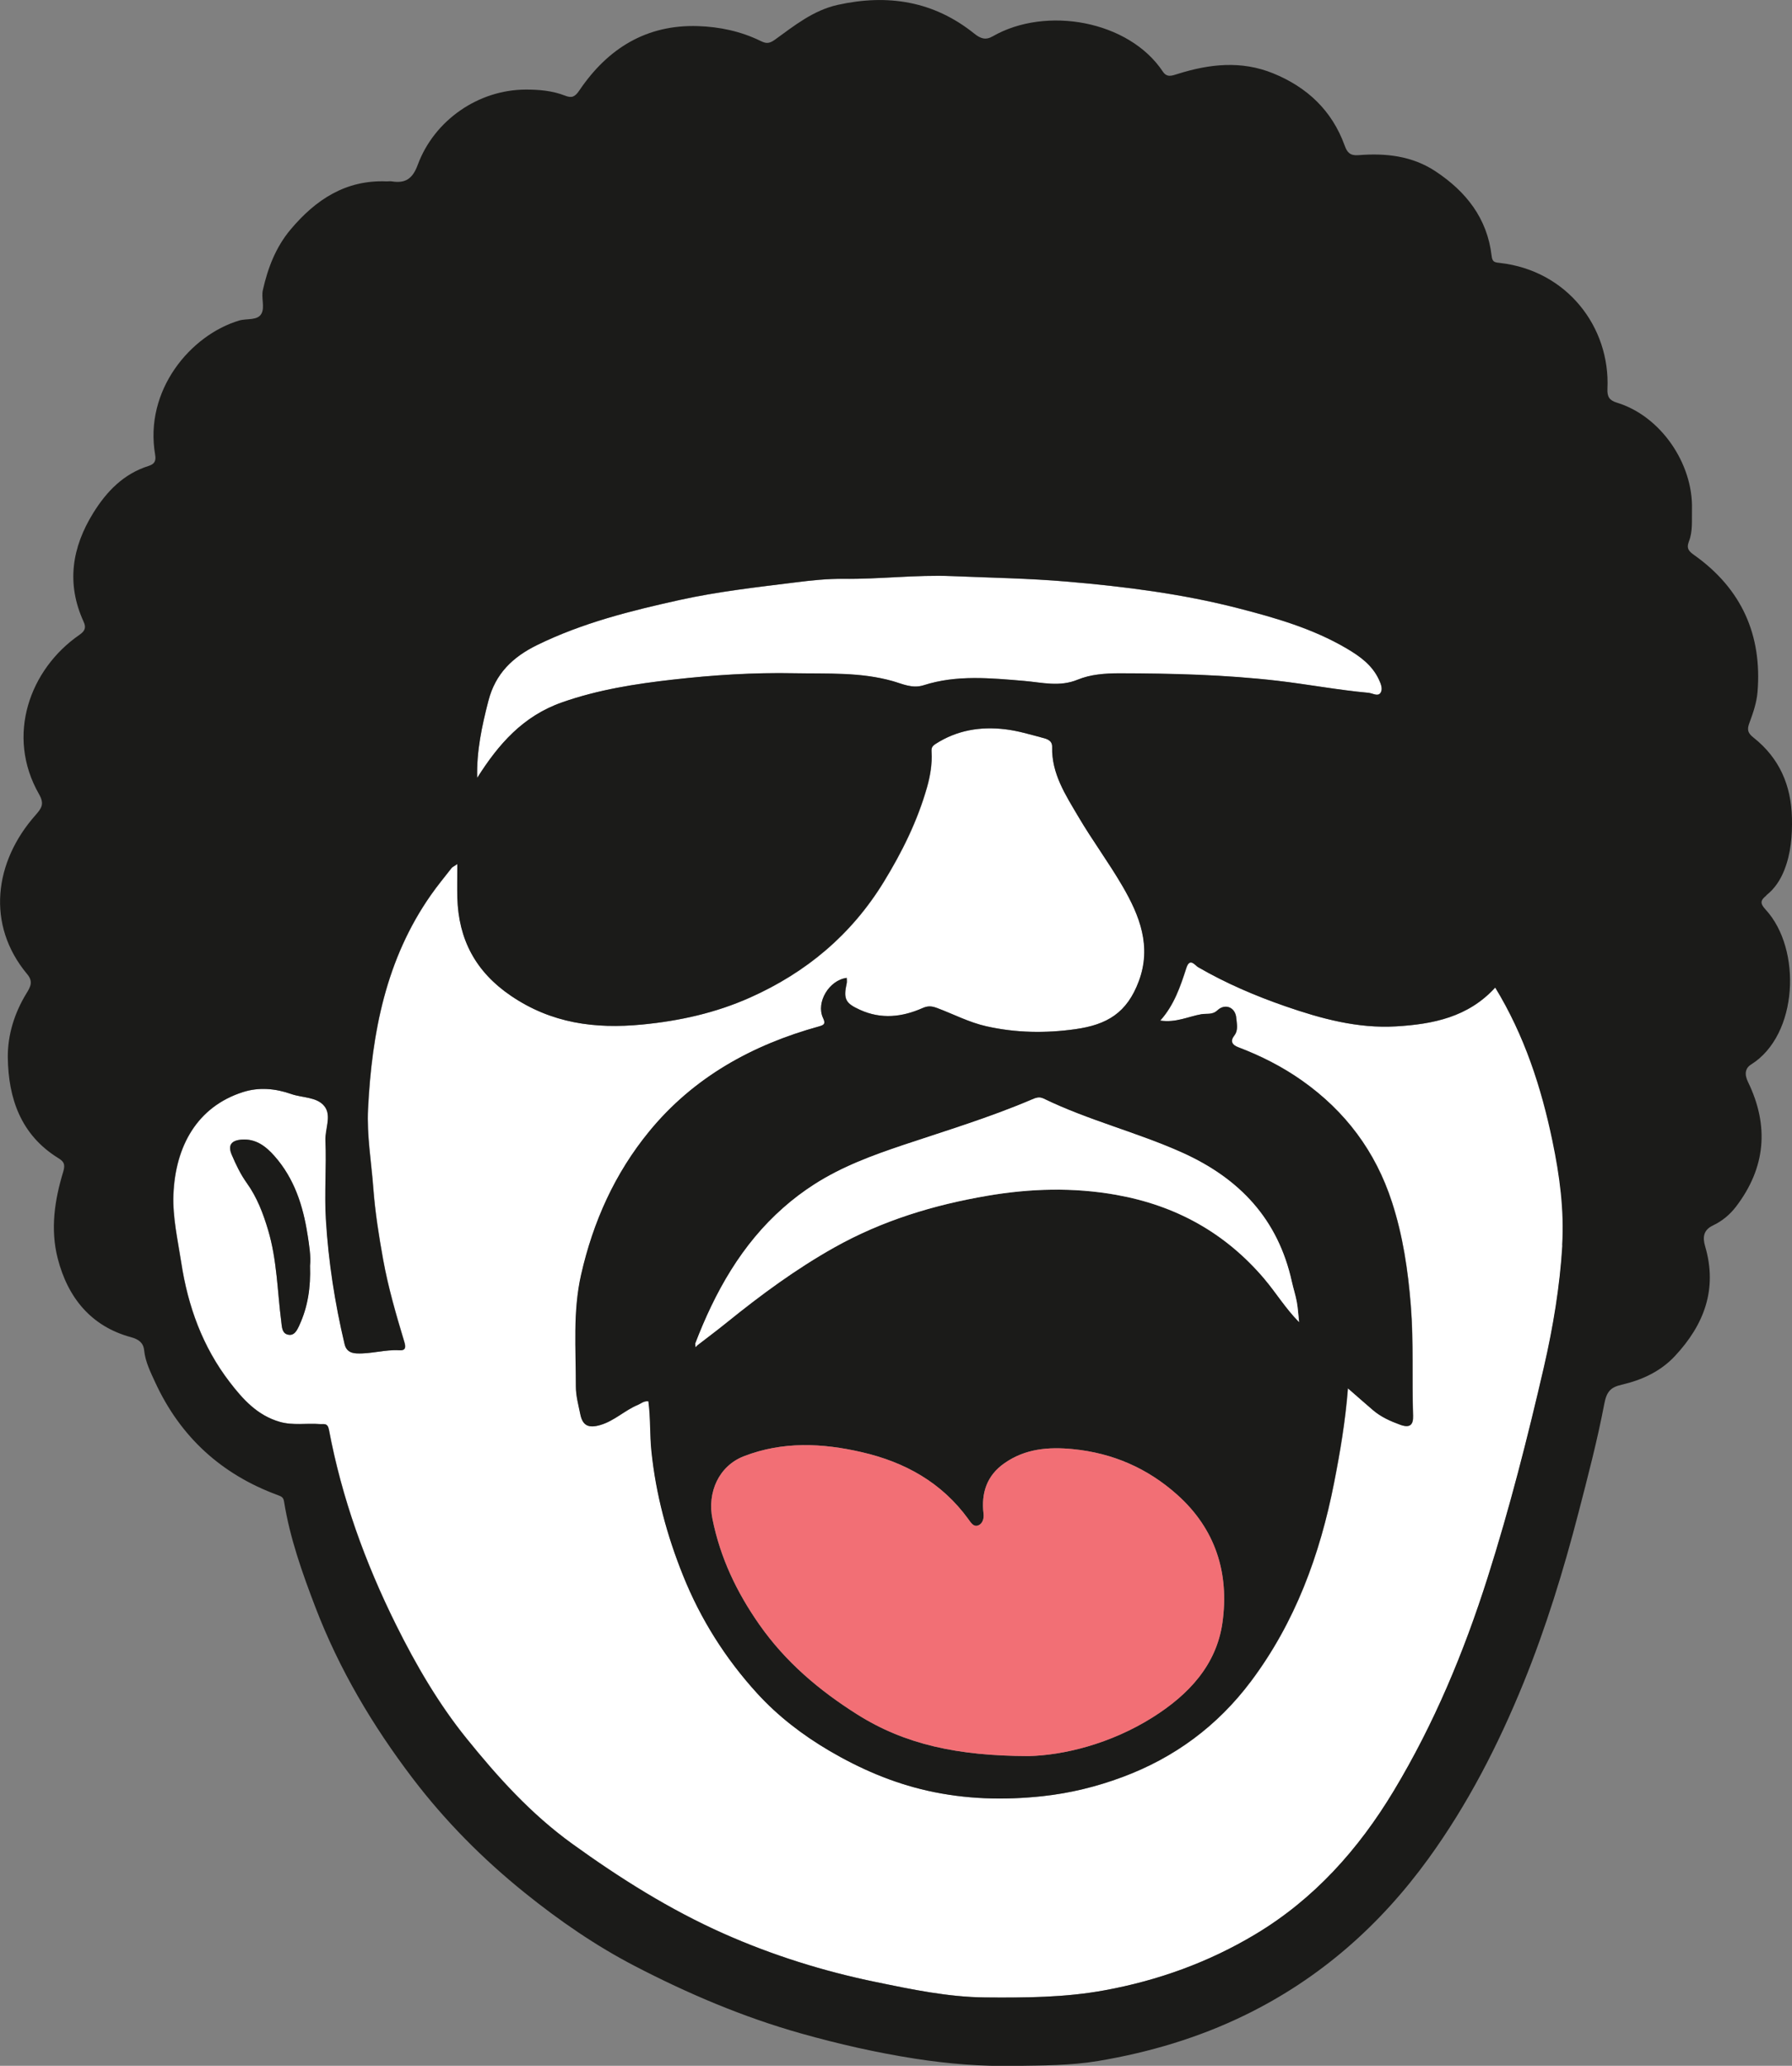 <?xml version="1.0" encoding="UTF-8"?>
<svg id="Layer_2" data-name="Layer 2" xmlns="http://www.w3.org/2000/svg" viewBox="0 0 309.74 356.91">
  <rect x="0" y="0" width="309.74" height="356.91" fill="#808080" stroke="none"/>
  <defs>
    <style>
      .cls-1 {
        fill: #f26f75;
      }

      .cls-2 {
        fill: #fff;
      }

      .cls-3 {
        fill: #1b1b19;
      }
    </style>
  </defs>
  <g id="Layer_1-2" data-name="Layer 1">
    <g>
      <path class="cls-2" d="m97.15,121.36c6.24-2.19,12.71-3.2,19.18-3.93,6.93-.78,13.93-1.24,20.95-1.1,5.71.11,11.43-.22,17.02,1.36,1.75.5,3.4,1.34,5.37.71,5.71-1.83,11.55-1.23,17.37-.74,3.08.26,6.08,1.08,9.24-.22,2.21-.91,4.73-1.1,7.23-1.1,9.12.02,18.19.24,27.28,1.29,5.25.61,10.45,1.6,15.72,2.08.71.06,1.6.67,2.07.06.49-.64.13-1.58-.24-2.35-1.17-2.52-3.32-4.05-5.61-5.39-5.85-3.43-12.31-5.28-18.79-6.95-9.62-2.47-19.47-3.72-29.34-4.57-6.66-.57-13.35-.68-20.03-.96-6.27-.26-12.51.54-18.77.47-2.8-.03-5.58.27-8.29.61-6.69.84-13.41,1.59-20.02,3.04-8.46,1.86-16.81,3.95-24.65,7.79-4.22,2.07-7.21,4.93-8.42,9.63-1.13,4.37-2.07,8.74-1.94,13.33,3.68-5.83,7.93-10.69,14.67-13.05Z"/>
      <path class="cls-2" d="m258.47,170.62c-4.68,5.14-10.8,6.34-17.14,6.71-6.62.39-12.94-1.32-19.12-3.47-5.23-1.81-10.3-3.98-15.11-6.77-.5-.29-1.42-1.72-2.01.13-1.04,3.21-2.11,6.42-4.52,9.11,2.71.42,4.86-.7,7.12-1.1.88-.15,1.89.16,2.76-.67,1.33-1.26,3.11-.53,3.26,1.31.08,1,.39,2.11-.35,3.06-.75.96-.34,1.61.66,1.99,3.92,1.48,7.64,3.36,11.06,5.78,7.48,5.28,12.69,12.22,15.54,20.99,1.89,5.84,2.77,11.78,3.26,17.89.51,6.35.17,12.68.39,19.01.06,1.58-.53,2.18-2.21,1.57-1.72-.62-3.34-1.34-4.73-2.54-1.39-1.19-2.76-2.4-4.32-3.76-.45,5.73-1.35,11.04-2.4,16.35-2.45,12.44-6.73,24.1-14.39,34.31-5.76,7.66-13.19,13.17-22.22,16.52-4.47,1.66-9.03,2.77-13.79,3.29-6.7.72-13.31.53-19.88-.95-6.05-1.36-11.67-3.79-16.99-6.92-4.61-2.71-8.85-5.97-12.43-9.89-5.47-5.99-9.78-12.8-12.82-20.38-2.78-6.91-4.69-14-5.46-21.45-.3-2.88-.14-5.79-.53-8.64-.83-.08-1.27.4-1.81.62-2.28.94-4.05,2.75-6.5,3.48-2.03.6-3.05.11-3.45-1.84-.33-1.59-.78-3.2-.77-4.79.02-6.45-.55-12.9.9-19.32,2.07-9.18,5.84-17.54,11.79-24.79,7.68-9.36,17.81-14.94,29.35-18.13.98-.27,1.11-.53.67-1.48-1.24-2.68,1.06-6.5,4.1-6.9,0,.31.05.61,0,.9-.62,2.81-.19,3.49,2.29,4.62,3.7,1.68,7.31,1.25,10.84-.31.96-.43,1.64-.31,2.5,0,2.83,1.06,5.52,2.48,8.5,3.15,5.11,1.15,10.24,1.22,15.4.5,5.48-.77,8.92-2.82,10.96-8.29,2.24-6.01.14-11.34-2.81-16.4-2.39-4.11-5.24-7.94-7.65-12.04-2.19-3.72-4.63-7.41-4.52-12.02.03-1.11-.85-1.38-1.62-1.58-2.14-.56-4.29-1.21-6.47-1.48-4.27-.52-8.36.13-12.08,2.54-.63.41-.72.71-.68,1.39.12,2.08-.22,4.1-.79,6.11-1.65,5.82-4.3,11.16-7.46,16.31-5.6,9.15-13.4,15.67-23.12,20-5.93,2.64-12.14,4.03-18.65,4.66-8.19.79-15.69-.22-22.67-4.96-6.12-4.15-9.07-9.74-9.27-16.97-.05-1.79,0-3.57,0-5.8-.65.44-.88.52-1,.69-1.2,1.54-2.45,3.05-3.57,4.65-7.78,11.09-10.21,23.78-10.87,36.97-.23,4.59.57,9.13.91,13.69.31,4.16.96,8.26,1.7,12.35.87,4.79,2.23,9.45,3.63,14.11.23.76.45,1.63-.8,1.55-2.49-.15-4.9.65-7.4.54-1.25-.05-1.85-.61-2.09-1.61-1.68-7.08-2.79-14.27-3.23-21.52-.28-4.53.12-9.1-.08-13.64-.09-2.02,1.14-4.34-.21-5.98-1.3-1.59-3.79-1.39-5.72-2.07-2.7-.95-5.55-1.22-8.33-.33-7.93,2.53-11.69,9.37-12.02,17.7-.16,3.95.75,7.85,1.35,11.75,1.15,7.56,3.68,14.54,8.37,20.65,2.3,3,4.79,5.75,8.64,6.87,2.31.67,4.62.21,6.93.39.69.05,1.36-.26,1.59.97,2.22,11.81,6.27,22.99,11.61,33.74,3.44,6.91,7.33,13.6,12.14,19.56,5.4,6.69,11.15,13.08,18.28,18.23,8.3,5.99,16.88,11.38,26.2,15.53,8.44,3.75,17.26,6.51,26.32,8.37,6.23,1.28,12.52,2.6,18.87,2.66,6.88.06,13.78.03,20.64-1.23,9.29-1.7,18-4.85,26.07-9.68,10.17-6.09,17.85-14.69,23.92-24.77,6.98-11.6,12.14-23.98,16.24-36.88,3.8-11.96,6.89-24.09,9.71-36.3,1.6-6.95,2.77-13.98,3.2-21.09.37-6.05-.44-12.07-1.68-18.01-1.94-9.32-4.86-18.27-9.9-26.52Zm-206.73,58.33c-.41.88-.91,1.98-2.12,1.59-.9-.29-.9-1.33-1.01-2.21-.68-5.27-.73-10.63-2.27-15.8-.87-2.9-1.92-5.67-3.68-8.13-1.09-1.53-1.88-3.2-2.61-4.89-.73-1.7-.04-2.51,1.77-2.63,2.46-.16,4.17,1.21,5.62,2.85,3.42,3.87,4.94,8.58,5.71,13.59.28,1.86.59,3.71.42,5.35.13,3.72-.37,7.09-1.84,10.27Z"/>
      <path class="cls-3" d="m305.3,154.68c1.46-1.15,2.44-2.65,3.12-4.38,1.14-2.9,1.38-5.9,1.31-8.99-.13-5.65-2.19-10.36-6.65-13.88-1-.79-1.14-1.37-.7-2.54.64-1.71,1.25-3.51,1.4-5.31.81-9.87-2.75-17.82-10.85-23.61-.96-.68-1.51-1.14-1-2.45.69-1.76.47-3.68.52-5.56.2-7.87-5.41-16.09-12.97-18.39-1.32-.4-1.7-1.03-1.64-2.39.5-10.67-6.99-20.47-18.65-21.76-.85-.09-1.25-.15-1.37-1.22-.75-6.49-4.43-11.12-9.71-14.61-4.06-2.68-8.63-3.16-13.33-2.78-1.42.11-1.94-.49-2.35-1.64-2.2-6.08-6.49-10.11-12.4-12.51-5.48-2.22-10.97-1.61-16.43.1-1,.31-1.88.7-2.6-.38-5.87-8.83-20.21-11.39-29.42-6.1-1.24.71-2.11.38-3.19-.48-7-5.62-14.95-6.87-23.58-4.96-4.25.94-7.53,3.61-10.9,6.04-1.04.75-1.6.61-2.48.18-3.4-1.66-7.08-2.43-10.79-2.55-8.93-.29-15.61,3.88-20.5,11.11-.76,1.12-1.3,1.37-2.49.9-2.17-.85-4.52-1.05-6.78-1.04-8.14.01-15.81,5.26-18.67,13.01-.87,2.36-2.1,3.23-4.45,2.85-.3-.05-.61,0-.91,0-7.08-.3-12.29,3.16-16.63,8.33-2.55,3.04-3.93,6.66-4.78,10.46-.29,1.3.34,2.93-.22,4.02-.65,1.28-2.53.84-3.84,1.22-8.39,2.48-16.49,12.03-14.55,23.22.18,1.06-.13,1.59-1.13,1.91-4.31,1.35-7.25,4.39-9.55,8.09-3.71,5.97-4.71,12.23-1.69,18.82.47,1.02.24,1.61-.73,2.28-8.58,5.92-12.76,17.41-6.98,27.51.98,1.72.45,2.43-.62,3.65-7.11,8.02-8.57,18.91-1.41,27.47,1.04,1.24.57,2.15-.1,3.24-2.11,3.42-3.31,7.26-3.26,11.18.1,7.06,2.26,13.34,8.7,17.33.92.57,1.29,1.01.88,2.37-1.49,4.87-2.25,9.91-.96,14.96,1.75,6.84,5.82,11.77,12.65,13.62,1.34.36,2.16.97,2.29,2.25.21,2.04,1.12,3.82,1.94,5.61,4.34,9.38,11.42,15.84,21.11,19.41.64.24,1.01.36,1.13,1.1,1.01,6.33,3.14,12.32,5.42,18.28,4.1,10.72,9.89,20.47,16.82,29.58,5.63,7.39,12.13,13.94,19.36,19.76,5.97,4.81,12.28,9.16,19.07,12.68,9.17,4.76,18.66,8.8,28.66,11.62,6.53,1.84,13.13,3.34,19.82,4.38,5.66.88,11.39,1.34,17.14,1.24,4.82-.08,9.67-.06,14.41-.85,8.82-1.48,17.34-3.99,25.45-7.95,12.91-6.3,23.3-15.48,31.67-27.03,6.79-9.37,12.04-19.6,16.4-30.29,3.91-9.6,6.94-19.5,9.54-29.52,1.61-6.21,3.24-12.43,4.44-18.72.4-2.09,1.04-2.88,3-3.33,3.48-.8,6.71-2.28,9.2-4.94,5.05-5.4,7.42-11.58,5.23-18.99-.46-1.57-.28-2.81,1.36-3.59,1.58-.75,2.91-1.85,3.97-3.23,5.17-6.76,5.76-14,2.08-21.57-.65-1.34-.48-2.37.56-3.02,8.13-5.09,8.78-19.94,2.48-26.76-1.01-1.09-.87-1.62.14-2.42Zm-220.88-33.61c1.21-4.7,4.2-7.56,8.42-9.63,7.84-3.84,16.2-5.92,24.65-7.79,6.61-1.46,13.33-2.21,20.02-3.04,2.71-.34,5.49-.64,8.29-.61,6.26.08,12.5-.73,18.77-.47,6.68.28,13.38.38,20.03.96,9.87.85,19.72,2.1,29.34,4.57,6.48,1.66,12.95,3.52,18.79,6.95,2.28,1.34,4.43,2.86,5.61,5.39.36.78.73,1.71.24,2.35-.47.61-1.36,0-2.07-.06-5.27-.48-10.47-1.47-15.72-2.08-9.09-1.05-18.16-1.27-27.28-1.29-2.5,0-5.02.19-7.23,1.1-3.16,1.3-6.16.48-9.24.22-5.82-.49-11.66-1.09-17.37.74-1.97.63-3.62-.21-5.37-.71-5.59-1.58-11.31-1.25-17.02-1.36-7.02-.14-14.01.31-20.95,1.1-6.47.73-12.94,1.74-19.18,3.93-6.74,2.36-10.99,7.22-14.67,13.05-.13-4.59.81-8.96,1.94-13.33Zm185.62,94.08c-.43,7.11-1.6,14.14-3.2,21.09-2.82,12.21-5.91,24.34-9.71,36.3-4.1,12.9-9.25,25.28-16.24,36.88-6.07,10.08-13.75,18.68-23.92,24.77-8.06,4.83-16.78,7.98-26.07,9.68-6.86,1.26-13.76,1.29-20.64,1.23-6.35-.06-12.64-1.37-18.87-2.66-9.06-1.86-17.88-4.62-26.32-8.37-9.32-4.14-17.9-9.54-26.2-15.53-7.13-5.15-12.88-11.54-18.28-18.23-4.81-5.96-8.71-12.65-12.14-19.56-5.34-10.75-9.39-21.93-11.61-33.74-.23-1.23-.9-.92-1.59-.97-2.3-.18-4.62.28-6.93-.39-3.85-1.12-6.34-3.87-8.64-6.87-4.69-6.1-7.21-13.09-8.37-20.65-.6-3.9-1.5-7.8-1.35-11.75.33-8.33,4.09-15.17,12.02-17.7,2.78-.89,5.63-.62,8.33.33,1.93.68,4.42.48,5.72,2.07,1.35,1.64.12,3.96.21,5.98.2,4.54-.2,9.11.08,13.64.44,7.25,1.55,14.44,3.23,21.52.24,1,.83,1.55,2.09,1.61,2.5.11,4.9-.7,7.4-.54,1.25.08,1.03-.79.8-1.55-1.41-4.65-2.76-9.31-3.63-14.11-.74-4.1-1.39-8.2-1.7-12.35-.34-4.56-1.14-9.1-.91-13.69.66-13.19,3.09-25.87,10.87-36.97,1.12-1.6,2.37-3.11,3.57-4.65.13-.16.35-.25,1-.69,0,2.23-.04,4.01,0,5.8.2,7.23,3.16,12.82,9.27,16.97,6.98,4.74,14.48,5.75,22.67,4.96,6.51-.63,12.71-2.01,18.65-4.66,9.71-4.33,17.52-10.86,23.12-20,3.15-5.15,5.8-10.49,7.46-16.31.57-2.01.91-4.04.79-6.11-.04-.68.05-.98.68-1.39,3.72-2.4,7.8-3.05,12.08-2.54,2.19.26,4.33.91,6.47,1.48.77.2,1.65.47,1.62,1.58-.11,4.61,2.33,8.3,4.52,12.02,2.41,4.1,5.26,7.93,7.65,12.04,2.95,5.07,5.06,10.39,2.81,16.4-2.04,5.48-5.48,7.52-10.96,8.29-5.16.73-10.29.65-15.4-.5-2.98-.67-5.67-2.09-8.5-3.15-.86-.32-1.54-.43-2.5,0-3.53,1.56-7.14,1.99-10.84.31-2.48-1.13-2.91-1.81-2.29-4.62.06-.28,0-.59,0-.9-3.04.39-5.33,4.22-4.1,6.9.44.95.31,1.21-.67,1.48-11.54,3.19-21.67,8.77-29.35,18.13-5.95,7.25-9.71,15.61-11.79,24.79-1.45,6.41-.88,12.87-.9,19.32,0,1.6.45,3.21.77,4.79.4,1.95,1.42,2.44,3.45,1.84,2.45-.72,4.22-2.54,6.5-3.48.54-.22.99-.7,1.81-.62.39,2.85.23,5.76.53,8.64.77,7.45,2.68,14.54,5.46,21.45,3.04,7.58,7.35,14.38,12.82,20.38,3.58,3.92,7.82,7.18,12.43,9.89,5.33,3.13,10.95,5.56,16.99,6.92,6.57,1.48,13.18,1.67,19.88.95,4.76-.51,9.32-1.63,13.79-3.29,9.03-3.35,16.46-8.85,22.22-16.52,7.67-10.21,11.95-21.87,14.39-34.31,1.04-5.31,1.95-10.62,2.4-16.35,1.56,1.36,2.93,2.57,4.32,3.76,1.39,1.19,3.01,1.91,4.73,2.54,1.68.61,2.26,0,2.21-1.57-.22-6.33.11-12.66-.39-19.01-.49-6.12-1.36-12.05-3.26-17.89-2.84-8.77-8.06-15.71-15.54-20.99-3.42-2.41-7.14-4.29-11.06-5.78-1-.38-1.41-1.03-.66-1.99.75-.96.43-2.07.35-3.06-.15-1.84-1.92-2.57-3.26-1.31-.87.82-1.88.51-2.76.67-2.26.39-4.42,1.51-7.12,1.1,2.41-2.68,3.48-5.9,4.52-9.11.6-1.84,1.52-.41,2.01-.13,4.8,2.78,9.88,4.96,15.11,6.77,6.19,2.14,12.5,3.86,19.12,3.47,6.34-.38,12.46-1.57,17.14-6.71,5.04,8.25,7.96,17.2,9.9,26.52,1.24,5.94,2.05,11.95,1.68,18.01Zm-100.04,46.42c-.44-3.6.55-6.63,3.59-8.76,3.59-2.52,7.6-2.86,11.88-2.44,6.88.68,12.85,3.29,17.97,7.85,6.64,5.91,9.05,13.56,7.85,22.11-1.04,7.36-5.88,12.46-11.97,16.32-7.38,4.67-15.58,6.62-21.55,6.75-12.31-.03-21.42-2.03-29.61-7.2-6.56-4.14-12.4-9.06-16.93-15.54-3.92-5.6-6.74-11.53-8.09-18.23-.93-4.62,1.12-9.16,5.42-10.83,6.7-2.6,13.55-2.29,20.42-.7,7.46,1.72,13.79,5.25,18.38,11.55.41.56.91,1.45,1.76,1.08.72-.31.97-1.19.88-1.96Zm22.99-55.12c-7.46-1.33-14.9-1.12-22.32.15-9.28,1.58-18.18,4.29-26.44,8.92-6.63,3.72-12.73,8.21-18.63,12.98-1.68,1.36-3.41,2.64-5.11,3.96-.09.1-.17.19-.26.29-.02-.19-.05-.37-.07-.56,0,0,0,0,0,0,3.46-9.05,8.08-17.22,15.23-23.51,1.65-1.45,3.43-2.81,5.36-4.05,4.8-3.08,10.09-5.02,15.46-6.82,7.39-2.47,14.86-4.73,22.04-7.79.72-.3,1.33-.59,2.13-.2,7.73,3.76,16.12,5.81,23.96,9.33,9.95,4.47,16.57,11.52,18.95,22.31.26,1.16.63,2.3.85,3.46.2,1.06.25,2.15.4,3.5-2.36-2.39-3.99-5.09-6-7.46-6.78-7.98-15.32-12.67-25.55-14.5Z"/>
      <path class="cls-1" d="m169.13,263.53c-.86.37-1.35-.51-1.76-1.08-4.59-6.31-10.93-9.83-18.38-11.55-6.86-1.59-13.72-1.9-20.42.7-4.3,1.67-6.36,6.21-5.42,10.83,1.35,6.7,4.17,12.63,8.09,18.23,4.53,6.47,10.36,11.4,16.93,15.54,8.19,5.16,17.3,7.17,29.61,7.2,5.97-.13,14.16-2.07,21.55-6.75,6.09-3.85,10.94-8.95,11.97-16.32,1.2-8.55-1.21-16.2-7.85-22.11-5.12-4.56-11.09-7.16-17.97-7.85-4.28-.42-8.29-.08-11.88,2.44-3.04,2.13-4.03,5.15-3.59,8.76.09.77-.16,1.66-.88,1.96Z"/>
      <path class="cls-2" d="m218.54,220.95c2.02,2.37,3.64,5.07,6,7.46-.15-1.35-.2-2.44-.4-3.5-.22-1.17-.59-2.3-.85-3.46-2.38-10.79-9-17.83-18.95-22.31-7.84-3.52-16.23-5.57-23.96-9.33-.81-.39-1.42-.1-2.13.2-7.18,3.06-14.65,5.32-22.04,7.79-5.37,1.8-10.66,3.74-15.46,6.82-1.93,1.24-3.72,2.59-5.36,4.05-7.14,6.29-11.77,14.47-15.23,23.51,0,0,0,0,0,0,.12.08.23.17.33.27,1.71-1.32,3.44-2.61,5.11-3.96,5.9-4.77,11.99-9.26,18.63-12.98,8.25-4.63,17.16-7.34,26.44-8.92,7.43-1.27,14.87-1.48,22.32-.15,10.23,1.83,18.76,6.52,25.55,14.5Z"/>
      <path class="cls-2" d="m120.16,232.18s0,0,0,0c3.46-9.05,8.08-17.22,15.23-23.51-7.14,6.29-11.77,14.47-15.23,23.51,0,0,0,0,0,0,0,0,0,0,0,0,0,0,0,0,0,0Z"/>
      <path class="cls-2" d="m120.24,232.74c.09-.1.17-.19.26-.29-.1-.11-.21-.2-.33-.27.02.19.05.37.07.56Z"/>
      <path class="cls-2" d="m120.16,232.18c.03.19.05.37.07.56-.02-.19-.05-.37-.07-.56,0,0,0,0,0,0Z"/>
      <path class="cls-2" d="m120.16,232.18c.12.08.23.17.33.27-.1-.11-.21-.2-.33-.27,0,0,0,0,0,0Z"/>
      <polygon class="cls-2" points="120.16 232.18 120.16 232.18 120.16 232.18 120.16 232.18 120.16 232.18"/>
      <path class="cls-3" d="m53.16,213.33c-.77-5.02-2.29-9.72-5.71-13.59-1.45-1.64-3.16-3.01-5.62-2.85-1.81.12-2.5.93-1.77,2.63.72,1.69,1.51,3.36,2.61,4.89,1.76,2.45,2.82,5.23,3.68,8.13,1.54,5.17,1.59,10.52,2.27,15.8.11.87.11,1.92,1.01,2.21,1.21.39,1.71-.7,2.12-1.59,1.47-3.18,1.97-6.54,1.84-10.27.17-1.64-.14-3.49-.42-5.35Z"/>
    </g>
  </g>
</svg>